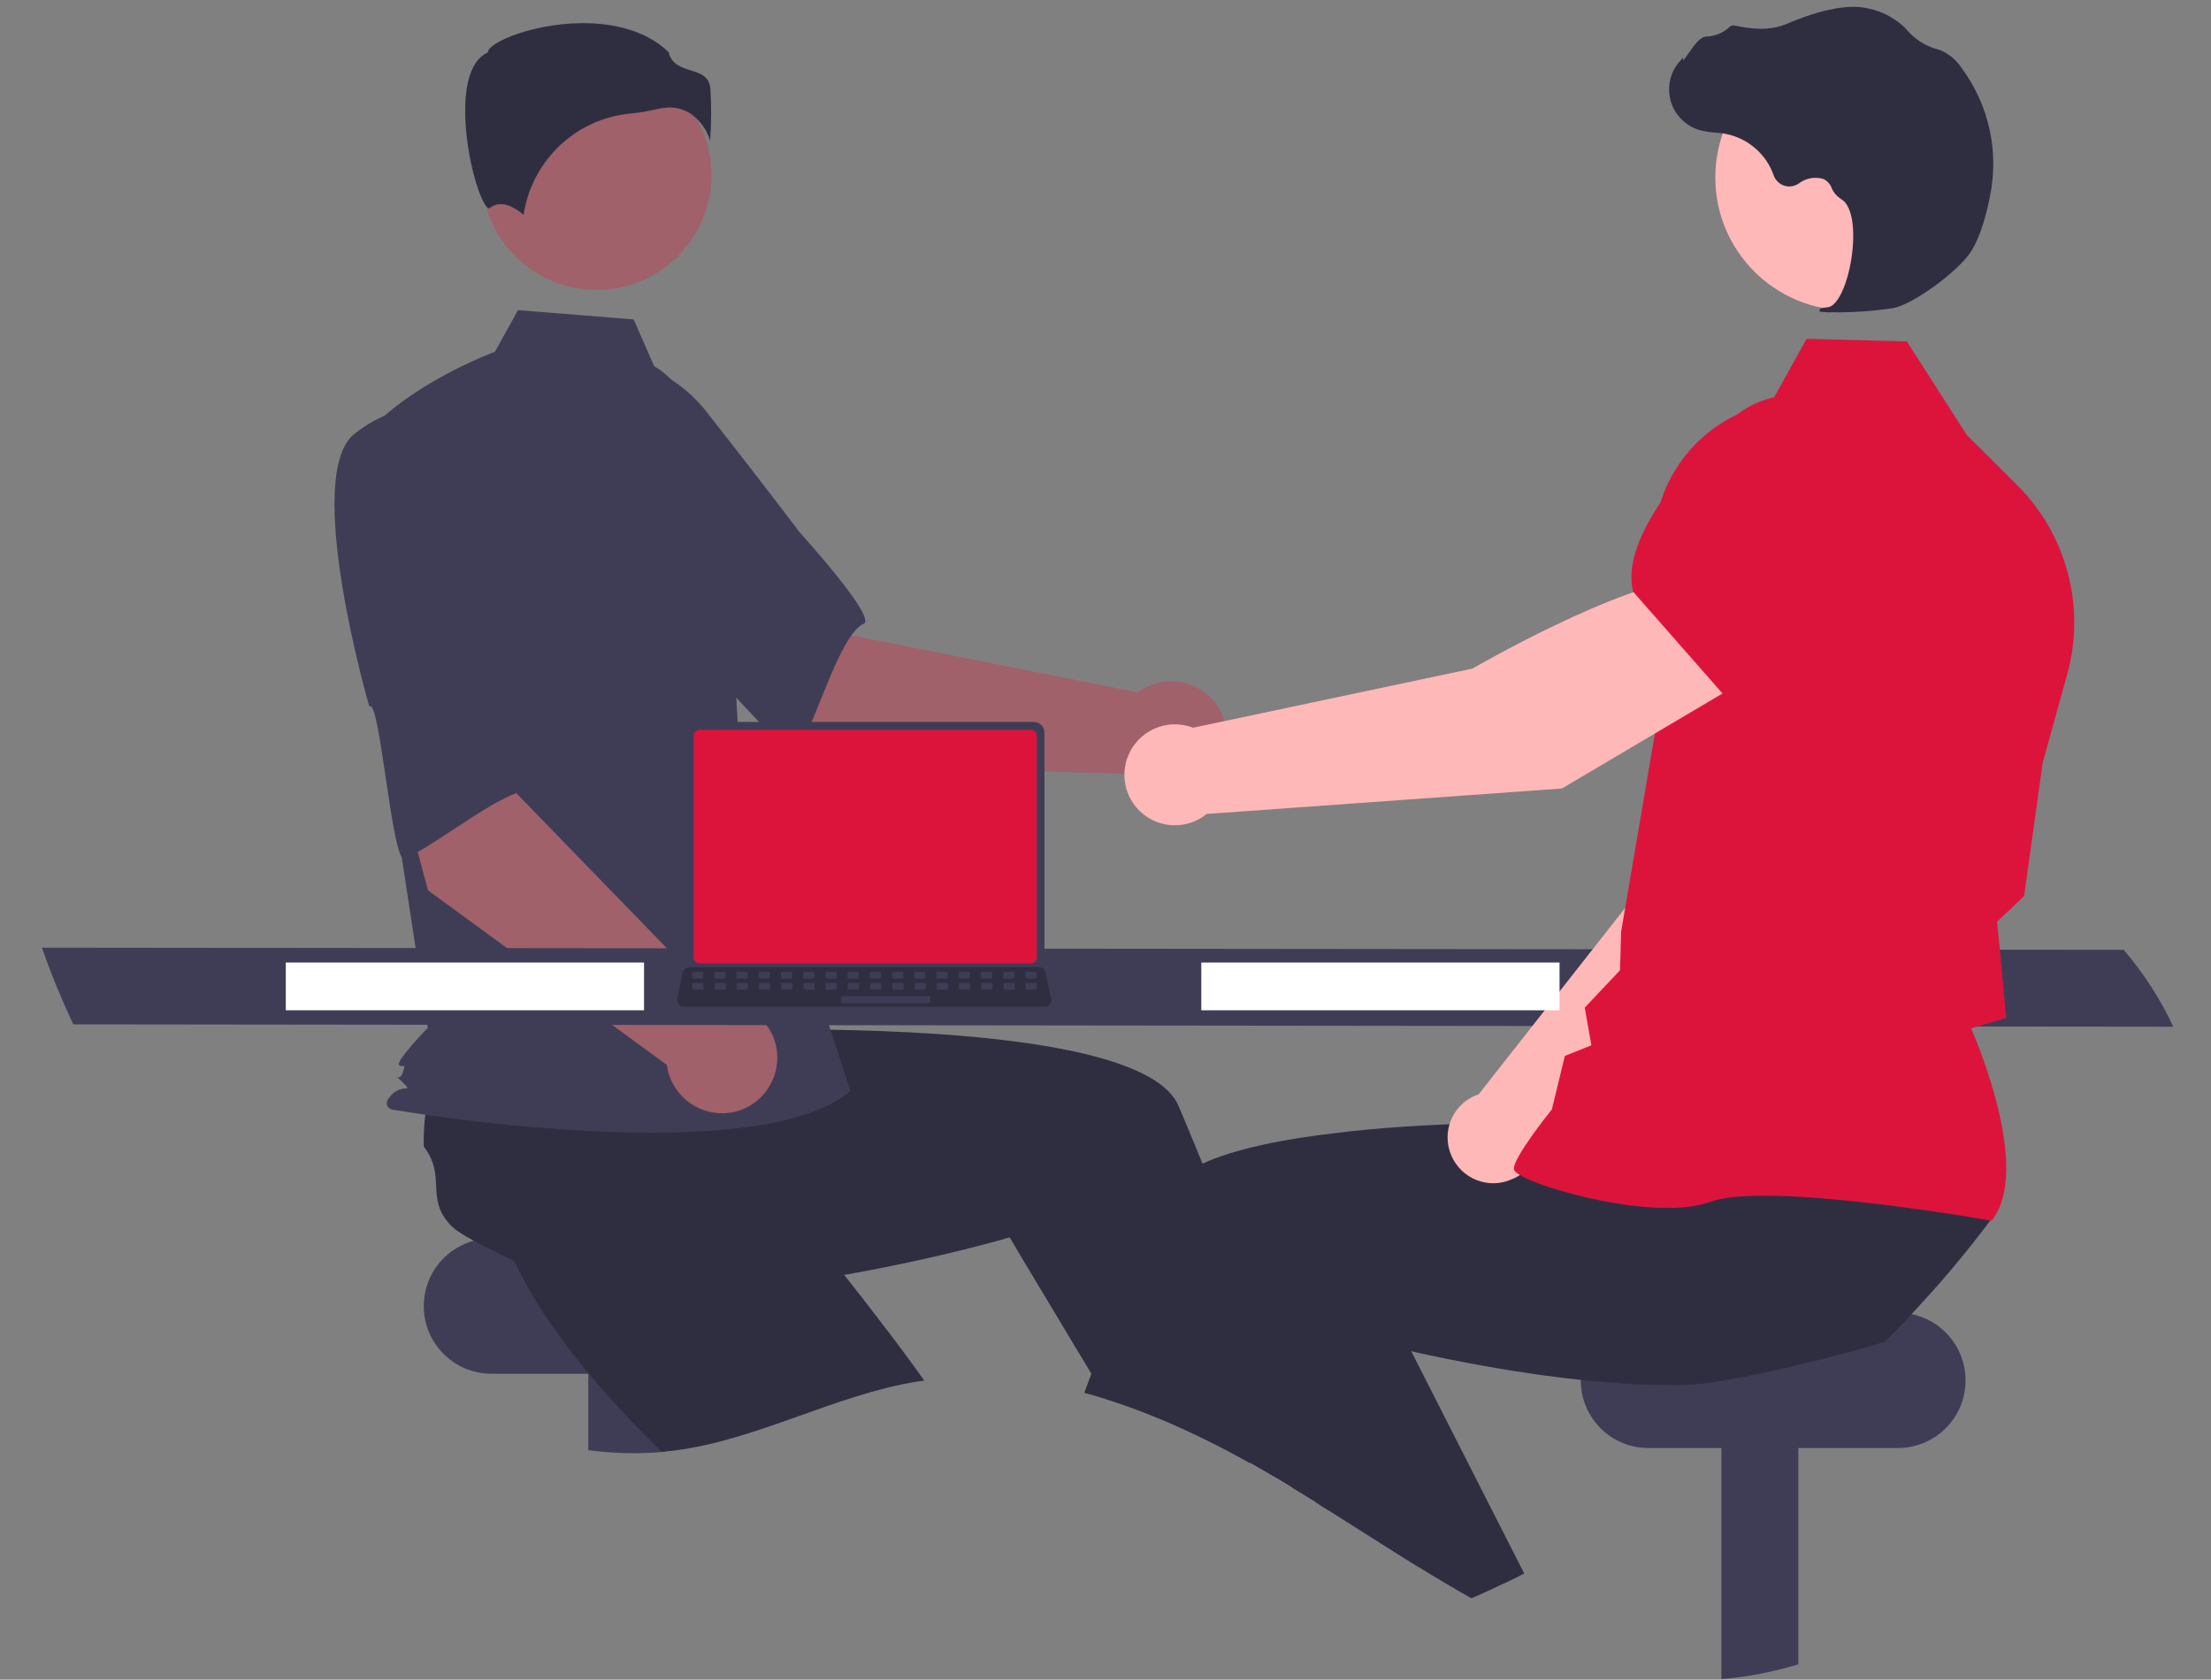 <?xml version="1.0" encoding="utf-8"?>
<!-- Generator: Adobe Illustrator 25.4.1, SVG Export Plug-In . SVG Version: 6.00 Build 0)  -->
<svg version="1.1" id="Layer_1" xmlns="http://www.w3.org/2000/svg" xmlns:xlink="http://www.w3.org/1999/xlink" x="0px" y="0px"
	 viewBox="0 0 833.2 633.1" style="enable-background:new 0 0 833.2 633.1;" xml:space="preserve">
<rect x="0" y="0" width="833.2" height="633.1" fill="#808080" stroke="none"/>
<style type="text/css">
	.st0{fill:#3F3D56;}
	.st1{fill:#2F2E41;}
	.st2{fill:#FFB6B6;}
	.st3{fill:#A0616A;}
	.st4{fill:#DC143C;}
	.st5{fill:#FFB8B8;}
	.st6{fill:#FFFFFF;}
</style>
<path class="st0" d="M185.2,466.8h94c14.1,0,25.5,11.4,25.5,25.5v0c0,14.1-11.4,25.5-25.5,25.5h-94c-14.1,0-25.5-11.4-25.5-25.5v0
	C159.7,478.2,171.1,466.8,185.2,466.8z"/>
<path class="st0" d="M250.7,504.8v42.4c-9.7,0.9-19.4,0.7-29-0.6v-41.9H250.7z"/>
<path class="st1" d="M348.3,520.4c-0.8,0.1-1.6,0.2-2.4,0.3c-31.6,5.1-60.4,22.1-92.2,26.1c-1,0.1-2,0.2-3.1,0.3
	c-0.4,0-0.9,0.1-1.3,0.1c-7.8-7.6-15.5-15.7-22.8-24c-4-4.5-7.8-9.2-11.4-13.8c-9.3-12.1-17.2-24.5-22.4-36.7
	c0.5-5.8-3.1-19.4-4.9-29.7l0,0c-0.7-4.3-1.1-8.1-0.8-10.6c2.1-14,13.6-12.4,17.1-26.2c3.2-2.6,6.6-5,10.1-7.1
	c0.6-0.3,1.2-0.7,1.8-1l38.2-26.4l14.6,14.3l22.2,21.8l24.1,23.6l-20.4,20.7c0,0,17.1,19.7,37,45.9
	C337.2,505.1,342.8,512.6,348.3,520.4z"/>
<path class="st0" d="M677.7,504.8v122.5c-9.4,2.9-19.2,4.8-29,5.6V504.8L677.7,504.8z"/>
<path class="st0" d="M621.2,494.8h94c14.1,0,25.5,11.4,25.5,25.5l0,0c0,14.1-11.4,25.5-25.5,25.5h-94c-14.1,0-25.5-11.4-25.5-25.5
	l0,0C595.7,506.2,607.1,494.8,621.2,494.8z"/>
<path class="st2" d="M486.5,560.5c-5.1-3.1-10.2-6-15.4-9c-0.6-0.3-1.3-0.7-1.9-1.1l3.4-1.5l9.3-4l0.1,0l0.1,0.3L486.5,560.5z"/>
<path class="st1" d="M500.9,569.4c-1.7-1-3.3-2.1-4.9-3.1h0c-2.7-1.7-5.3-3.3-8-4.9c-0.5-0.3-0.9-0.6-1.4-0.9
	c-5.1-3.1-10.2-6-15.4-9c-0.6-0.3-1.3-0.7-1.9-1.1c-10.1-5.6-20.5-10.7-31.1-15.2c-7-2.9-14-5.6-21.2-7.8h0l-5.6-9.4L386,475.7
	l-5.5-9.3c0,0-18.9,5.6-45.7,11c-9.8,2-20.5,3.9-31.8,5.5c-12.1,1.7-24.8,3.1-37.4,3.8c-6,0.3-12,0.5-17.9,0.4
	c-15.2-0.1-29.9-1.5-42.7-4.9c-4.3-4-17.2-9.5-26.4-14.5h0c-3.9-2.1-7.1-4.1-8.8-5.9c-9.7-10.3-1.4-18.3-10.1-29.6
	c-0.1-4.1,0.1-8.2,0.6-12.3c0.1-0.7,0.2-1.4,0.3-2.1l2.7-46.4l20.3-2.7l30.9-4.1l33.4-4.4l3.7,28.8c0,0,26-1.3,59-0.9
	c53,0.7,123.8,6,133.5,28.7c0.9,2.1,1.8,4.3,2.7,6.4c2.1,5.1,4.3,10.3,6.4,15.5c7.6,18.8,14.9,37.8,21.5,55.7
	c4.1,11.2,8,21.9,11.6,32c2.9,8.1,5.5,15.8,8,22.8c2.2,6.4,4.2,12.4,6,17.7C500.3,567.8,500.6,568.6,500.9,569.4z"/>
<path class="st3" d="M314.3,288.5l-64.1-54.4l41.7-42.2l29.1,47.6L428.8,261c9.2-6.9,22.3-5.1,29.3,4.1c6.9,9.2,5.1,22.3-4.1,29.3
	c-8.7,6.5-20.9,5.3-28.1-2.7L314.3,288.5z"/>
<path class="st0" d="M193.7,162.6c-7.4,24.1,63.1,81.5,63.1,81.5c0.8-5.8,40.8,44.1,43.5,39.6c7.7-12.8,16.2-44.6,25.2-48.6
	c5.1-2.3-24.2-34.5-24.2-34.5s-14.9-19.8-34.6-44.8c-11.1-14.6-28.8-22.5-47.1-21C219.5,134.8,201.1,138.6,193.7,162.6z"/>
<circle class="st3" cx="224.8" cy="66" r="43.3"/>
<path class="st0" d="M246.5,138c9.3,5.5,14.9,15.7,18.1,26.1c5.9,19.2,9.5,39.1,10.6,59.1l3.4,60.1l41.9,127.9
	c-36.3,30.7-172.9,7-172.9,7s-4.2-1.4,0-5.6s8.3-0.5,4.1-4.7s-1.3,0.5,0.1-3.7s0-1.4-1.4-2.8s10.8-14,10.8-14l-11.2-73.4l-14-148.1
	c16.8-21,50.5-33.3,50.5-33.3l8.7-15.7l43.6,3.5L246.5,138z"/>
<path class="st1" d="M260.5,43c3.4,2.5,5.9,6,7.1,10c0.5-6.5,0.5-13.1,0.1-19.7c-0.5-4.6-3.7-5.6-7.5-6.8c-3.4-1.1-7.2-2.3-8.2-6.8
	c-13.6-13.2-37.3-12.6-53.6-8c-8.9,2.5-14.1,5.8-14.5,7.7l-0.1,0.4l-0.4,0.2c-6.9,3.4-8.2,14.3-8.1,22.8c0.2,16,5.7,34.2,8.8,35.7
	c0.2,0.1,0.2,0,0.3,0l0,0c4.7-3.8,10.4,0.3,12.9,2.5c3.1-20.5,19.7-36.3,40.3-38.2c3.3-0.3,6.5-0.9,9.7-1.6c1.6-0.4,3.3-0.6,5-0.7
	C255.3,40.5,258.1,41.4,260.5,43z"/>
<path class="st4" d="M205.9,353.8l-13.3-6.8c-1.6-1.2-2-3.4-0.9-5.1c0.9-1.3,2.6-1.8,4.1-1.3l13.3,6.8c1.6,1.2,2,3.4,0.9,5.1
	C209.1,353.8,207.5,354.3,205.9,353.8L205.9,353.8z"/>
<path class="st3" d="M161.3,335.6l-21.8-81.2l58.3-11l-3.1,55.7l76.5,78.8c11.5-0.5,21.3,8.5,21.7,20s-8.5,21.3-20,21.7
	c-10.8,0.4-20.2-7.5-21.6-18.2L161.3,335.6z"/>
<path class="st0" d="M133.6,163.5c-19.8,15.6,5.6,102.9,5.6,102.9c3.9-4.3,8.5,59.4,13.3,57.3c13.7-6.2,38.7-27.4,48.3-25.7
	c5.5,1-0.3-42.2-0.3-42.2s-1.1-24.7-3.1-56.5c-0.8-18.3-10.9-34.9-26.8-44C170.6,155.2,153.4,147.9,133.6,163.5z"/>
<path class="st0" d="M819,387l-791.4-0.9c-4.4-9.4-8.4-19.1-11.8-28.9l784.5,0.8C807.8,366.8,814.1,376.5,819,387z"/>
<path class="st2" d="M566.9,596.8c-4.1,2-8.2,3.9-12.4,5.7c-6.9-3.9-13.8-8-20.6-12.2l25.2-11.1L566.9,596.8z"/>
<path class="st1" d="M750.8,459c-4.1,5.5-8.3,10.9-12.7,16.2c-4,4.9-8.1,9.6-12.4,14.3c-1.8,1.9-3.5,3.9-5.3,5.8
	c-3.3,3.6-6.7,7.1-10.2,10.5c-6.3,2-18.9,5.4-32.5,8.7c-9.9,2.3-20.3,4.6-29,6c-4.9,0.9-9.8,1.4-14.8,1.6c-5.9,0-11.9-0.1-17.9-0.4
	c-6.8-0.4-13.6-0.9-20.3-1.6c-17.4-1.8-34.3-4.7-48.9-7.6c-5.3-1.1-10.4-2.1-15-3.2c-8.8-2-16.1-3.8-21.4-5.2
	c-6-1.6-9.4-2.6-9.4-2.6l-15,25l-7.8,13l-5.7,9.5l-1.5,2.5c-0.6-0.3-1.3-0.7-1.9-1.1c-10.1-5.6-20.5-10.7-31.1-15.2
	c-7-2.9-14-5.6-21.2-7.8h0c-2.7-0.9-5.5-1.7-8.2-2.4c0.9-2.3,1.7-4.6,2.6-7c1.6-4.4,3.3-8.8,5-13.2c3.7-9.6,7.5-19.4,11.4-29.2
	c3.2-8,6.5-16,9.8-23.8c1.5-3.6,4.6-6.8,9-9.6c2.1-1.3,4.2-2.5,6.5-3.5c12.4-5.7,30.8-9.4,51-11.7c1.7-0.2,3.3-0.4,5-0.6
	c16.7-1.8,34.5-2.7,51.1-3.1c8.3-0.2,16.3-0.3,23.8-0.3c2.4,0,4.8,0,7,0h0c6.2,0,11.8,0.1,16.8,0.2c1,0,1.9,0,2.8,0.1h0
	c0.6,0,1.2,0,1.8,0c10.9,0.3,17.6,0.6,17.6,0.6l2.6-20.3l0.5-4.1l0.5-3.9v0l0.1-0.5l0.4,0l7.2-0.1l60.5-1.2l33.1-0.7l-5.2,22.5
	l-8.7,37.1C721.8,458.7,751.1,454.1,750.8,459z"/>
<path class="st1" d="M574.4,593.1c-2.5,1.3-5,2.5-7.5,3.7c-4.1,2-8.2,3.9-12.4,5.7c-6.9-3.9-13.8-8-20.6-12.2
	c-11.1-6.9-22.1-14-33.1-20.9c-1.7-1-3.3-2.1-4.9-3.1h0c-4.5-6.7-9.2-13.8-13.8-21c-0.1-0.1-0.1-0.2-0.2-0.3
	c-1.2-1.8-2.4-3.7-3.6-5.6c-7.5-11.7-15-23.9-22.3-36.4l18.5-8.6l34.3-16l5.9-2.8l17,33.5l15.2,29.9l3.4,6.7L574.4,593.1z"/>
<path class="st5" d="M579.6,432.2l87.5-84.4l24.3-68.7l-35.8-15.6c-18.4,17.6-38.2,72.4-38.2,72.4l-60.2,76.6
	c-0.5,0.2-0.9,0.3-1.4,0.5c-8.7,3.8-12.7,14-8.8,22.7c3.8,8.7,14,12.7,22.7,8.8C574.8,442.5,578.5,437.8,579.6,432.2z"/>
<path class="st4" d="M645.5,271.3l45.4,14.4l0.2,0c16.9-2.8,30.9-30.4,39.7-53.1c6-15.5-1-33-16.1-40l0,0c-11-5-23.8-3.4-33.2,4.2
	l-23.3,19L645.5,271.3z"/>
<path class="st4" d="M750.6,460l0.3-0.4c14.2-18.8-5.2-65.3-8.1-72l13.2-3.9l-2.3-25.1l-1.1-11.2l10.2-9.7l0-0.2l7-50.1l9.2-33.2
	c7.1-25.5-0.2-52.9-19-71.5l-18.8-18.7l-22.6-35.3l-37.8-1L667.3,152c-26.1,5.3-44.7,28.5-44.1,55.2l1.3,64.3l-13.6,79.7l-0.4,14.5
	l-13.3,14.1l2.5,14.2l-10,4l-4.9,20.2c-1.9,2.3-14.2,17.9-14.3,22.2c0,0.7,0.4,1.3,1.5,2c8,5.7,52.4,18,72.5,10.6
	c21.3-7.9,104.9,6.9,105.7,7.1L750.6,460z"/>
<circle class="st5" cx="696.5" cy="66.9" r="50.1"/>
<path class="st1" d="M690.4,117.7c7.8,0.1,15.5-0.4,23.2-1.6c7.6-1.5,24.6-14,29.3-21.5l0,0c3.5-5.6,5.8-14.3,7-20.6
	c3.5-16.9-0.4-34.5-10.7-48.4c-1.9-2.9-4.6-5.2-7.8-6.6c-0.3-0.1-0.6-0.2-0.9-0.3c-4.6-1.2-8.7-3.7-11.8-7.3c-0.6-0.7-1.3-1.4-2-2
	c-3.5-3-7.7-5.1-12.2-6.1c-7.3-1.9-17.8,0-31.2,5.7c-6.8,2.9-14.1,1.8-19.8,0.6c-0.6-0.1-1.3,0.1-1.8,0.6c-2.4,2.3-5.6,3.5-8.9,3.6
	c-2,0.1-4.2,2.9-6.7,6.6c-0.6,0.8-1.3,1.8-1.8,2.4l-0.1-1.1l-1.1,1.3c-5.9,6.5-5.4,16.6,1.1,22.5c1.8,1.6,3.8,2.8,6.1,3.5
	c2,0.5,4.1,0.9,6.3,1c1.3,0.1,2.6,0.2,3.9,0.5c8.3,1.7,15.1,7.6,17.9,15.6c1.2,3.3,4.8,5,8,3.8c0.5-0.2,1-0.4,1.4-0.7
	c2.7-2.1,6.2-2.7,9.5-1.7c1.4,0.8,2.5,2,3,3.5c0.7,1.6,1.9,3,3.4,4c5.1,2.7,5.5,14.4,3.7,24.2c-1.8,9.5-5.3,16.3-8.6,16.6
	c-2.5,0.3-2.8,0.4-3,0.9l-0.2,0.4l0.3,0.4C687.4,117.6,688.9,117.8,690.4,117.7z"/>
<path class="st5" d="M657.9,256.2l-19.3-38.5c-28,1.9-83.7,34.3-83.7,34.3l-105.3,22.3c-9.8-3.8-20.8,1.1-24.6,10.9
	c-3.8,9.8,1.1,20.8,10.9,24.6c6.4,2.4,13.6,1.3,18.8-3l133.9-9.6L657.9,256.2z"/>
<path class="st4" d="M650.1,262.5l50.5-37.5l8.9-32c3.5-12.8-0.6-26.6-10.5-35.4l0,0c-13.8-12.1-34.6-11.4-47.6,1.5
	c-19,19-40.6,45.4-36,63.7l0,0.2L650.1,262.5z"/>
<rect x="452.7" y="362.8" class="st6" width="135" height="18"/>
<rect x="107.7" y="362.8" class="st6" width="135" height="18"/>
<path class="st0" d="M258.4,276.2v85.7c0,2.3,1.8,4.1,4.1,4.1h127c2.3,0,4.1-1.8,4.1-4.1v-85.7c0-2.3-1.8-4.1-4.1-4.1h-127
	C260.3,272.1,258.4,273.9,258.4,276.2z"/>
<path class="st4" d="M261.4,277.3v83.6c0,1.2,1,2.2,2.2,2.2h124.9c1.2,0,2.2-1,2.2-2.2v-83.6c0-1.2-1-2.2-2.2-2.2H263.6
	C262.4,275.1,261.4,276.1,261.4,277.3z"/>
<path class="st1" d="M255.8,378.6c0.5,0.6,1.2,0.9,1.9,0.9h136c1.4,0,2.5-1.1,2.5-2.5c0-0.2,0-0.3-0.1-0.5l-2.1-10
	c-0.2-0.8-0.8-1.5-1.6-1.8c-0.3-0.1-0.6-0.2-0.9-0.2H259.8c-0.3,0-0.6,0.1-0.9,0.2c-0.8,0.3-1.4,1-1.6,1.8l-2.1,10
	C255.1,377.3,255.3,378,255.8,378.6z"/>
<path class="st0" d="M390.1,368.8h-3.2c-0.3,0-0.5-0.2-0.5-0.5v-1.5c0-0.3,0.2-0.5,0.5-0.5h3.2c0.3,0,0.5,0.2,0.5,0.5v1.5
	C390.6,368.6,390.4,368.8,390.1,368.8z"/>
<path class="st0" d="M381.8,368.8h-3.2c-0.3,0-0.5-0.2-0.5-0.5v-1.5c0-0.3,0.2-0.5,0.5-0.5h3.2c0.3,0,0.5,0.2,0.5,0.5v1.5
	C382.3,368.6,382,368.8,381.8,368.8z"/>
<path class="st0" d="M373.4,368.8h-3.2c-0.3,0-0.5-0.2-0.5-0.5v-1.5c0-0.3,0.2-0.5,0.5-0.5h3.2c0.3,0,0.5,0.2,0.5,0.5v1.5
	C373.9,368.6,373.7,368.8,373.4,368.8z"/>
<path class="st0" d="M365,368.8h-3.2c-0.3,0-0.5-0.2-0.5-0.5v-1.5c0-0.3,0.2-0.5,0.5-0.5h3.2c0.3,0,0.5,0.2,0.5,0.5v1.5
	C365.5,368.6,365.3,368.8,365,368.8z"/>
<path class="st0" d="M356.6,368.8h-3.2c-0.3,0-0.5-0.2-0.5-0.5v-1.5c0-0.3,0.2-0.5,0.5-0.5h3.2c0.3,0,0.5,0.2,0.5,0.5v1.5
	C357.1,368.6,356.9,368.8,356.6,368.8z"/>
<path class="st0" d="M348.3,368.8H345c-0.3,0-0.5-0.2-0.5-0.5v-1.5c0-0.3,0.2-0.5,0.5-0.5h3.2c0.3,0,0.5,0.2,0.5,0.5v1.5
	C348.7,368.6,348.5,368.8,348.3,368.8z"/>
<path class="st0" d="M339.9,368.8h-3.2c-0.3,0-0.5-0.2-0.5-0.5v-1.5c0-0.3,0.2-0.5,0.5-0.5h3.2c0.3,0,0.5,0.2,0.5,0.5v1.5
	C340.4,368.6,340.2,368.8,339.9,368.8z"/>
<path class="st0" d="M331.5,368.8h-3.2c-0.3,0-0.5-0.2-0.5-0.5v-1.5c0-0.3,0.2-0.5,0.5-0.5h3.2c0.3,0,0.5,0.2,0.5,0.5v1.5
	C332,368.6,331.8,368.8,331.5,368.8z"/>
<path class="st0" d="M323.1,368.8h-3.2c-0.3,0-0.5-0.2-0.5-0.5v-1.5c0-0.3,0.2-0.5,0.5-0.5h3.2c0.3,0,0.5,0.2,0.5,0.5v1.5
	C323.6,368.6,323.4,368.8,323.1,368.8z"/>
<path class="st0" d="M314.8,368.8h-3.2c-0.3,0-0.5-0.2-0.5-0.5v-1.5c0-0.3,0.2-0.5,0.5-0.5h3.2c0.3,0,0.5,0.2,0.5,0.5v1.5
	C315.2,368.6,315,368.8,314.8,368.8z"/>
<path class="st0" d="M306.4,368.8h-3.2c-0.3,0-0.5-0.2-0.5-0.5v-1.5c0-0.3,0.2-0.5,0.5-0.5h3.2c0.3,0,0.5,0.2,0.5,0.5v1.5
	C306.9,368.6,306.6,368.8,306.4,368.8z"/>
<path class="st0" d="M298,368.8h-3.2c-0.3,0-0.5-0.2-0.5-0.5v-1.5c0-0.3,0.2-0.5,0.5-0.5h3.2c0.3,0,0.5,0.2,0.5,0.5v1.5
	C298.5,368.6,298.3,368.8,298,368.8z"/>
<path class="st0" d="M289.6,368.8h-3.2c-0.3,0-0.5-0.2-0.5-0.5v-1.5c0-0.3,0.2-0.5,0.5-0.5h3.2c0.3,0,0.5,0.2,0.5,0.5v1.5
	C290.1,368.6,289.9,368.8,289.6,368.8z"/>
<path class="st0" d="M281.2,368.8H278c-0.3,0-0.5-0.2-0.5-0.5v-1.5c0-0.3,0.2-0.5,0.5-0.5h3.2c0.3,0,0.5,0.2,0.5,0.5v1.5
	C281.7,368.6,281.5,368.8,281.2,368.8z"/>
<path class="st0" d="M272.9,368.8h-3.2c-0.3,0-0.5-0.2-0.5-0.5v-1.5c0-0.3,0.2-0.5,0.5-0.5h3.2c0.3,0,0.5,0.2,0.5,0.5v1.5
	C273.4,368.6,273.1,368.8,272.9,368.8z"/>
<path class="st0" d="M264.5,368.8h-3.2c-0.3,0-0.5-0.2-0.5-0.5v-1.5c0-0.3,0.2-0.5,0.5-0.5h3.2c0.3,0,0.5,0.2,0.5,0.5v1.5
	C265,368.6,264.8,368.8,264.5,368.8z"/>
<path class="st0" d="M390.2,373H387c-0.3,0-0.5-0.2-0.5-0.5V371c0-0.3,0.2-0.5,0.5-0.5h3.2c0.3,0,0.5,0.2,0.5,0.5v1.5
	C390.7,372.8,390.5,373,390.2,373z"/>
<path class="st0" d="M381.9,373h-3.2c-0.3,0-0.5-0.2-0.5-0.5V371c0-0.3,0.2-0.5,0.5-0.5h3.2c0.3,0,0.5,0.2,0.5,0.5v1.5
	C382.4,372.8,382.1,373,381.9,373z"/>
<path class="st0" d="M373.5,373h-3.2c-0.3,0-0.5-0.2-0.5-0.5V371c0-0.3,0.2-0.5,0.5-0.5h3.2c0.3,0,0.5,0.2,0.5,0.5v1.5
	C374,372.8,373.8,373,373.5,373z"/>
<path class="st0" d="M365.1,373h-3.2c-0.3,0-0.5-0.2-0.5-0.5V371c0-0.3,0.2-0.5,0.5-0.5h3.2c0.3,0,0.5,0.2,0.5,0.5v1.5
	C365.6,372.8,365.4,373,365.1,373z"/>
<path class="st0" d="M356.7,373h-3.2c-0.3,0-0.5-0.2-0.5-0.5V371c0-0.3,0.2-0.5,0.5-0.5h3.2c0.3,0,0.5,0.2,0.5,0.5v1.5
	C357.2,372.8,357,373,356.7,373z"/>
<path class="st0" d="M348.4,373h-3.2c-0.3,0-0.5-0.2-0.5-0.5V371c0-0.3,0.2-0.5,0.5-0.5h3.2c0.3,0,0.5,0.2,0.5,0.5v1.5
	C348.8,372.8,348.6,373,348.4,373z"/>
<path class="st0" d="M340,373h-3.2c-0.3,0-0.5-0.2-0.5-0.5V371c0-0.3,0.2-0.5,0.5-0.5h3.2c0.3,0,0.5,0.2,0.5,0.5v1.5
	C340.5,372.8,340.2,373,340,373z"/>
<path class="st0" d="M331.6,373h-3.2c-0.3,0-0.5-0.2-0.5-0.5V371c0-0.3,0.2-0.5,0.5-0.5h3.2c0.3,0,0.5,0.2,0.5,0.5v1.5
	C332.1,372.8,331.9,373,331.6,373z"/>
<path class="st0" d="M323.2,373H320c-0.3,0-0.5-0.2-0.5-0.5V371c0-0.3,0.2-0.5,0.5-0.5h3.2c0.3,0,0.5,0.2,0.5,0.5v1.5
	C323.7,372.8,323.5,373,323.2,373z"/>
<path class="st0" d="M314.8,373h-3.2c-0.3,0-0.5-0.2-0.5-0.5V371c0-0.3,0.2-0.5,0.5-0.5h3.2c0.3,0,0.5,0.2,0.5,0.5v1.5
	C315.3,372.8,315.1,373,314.8,373z"/>
<path class="st0" d="M306.5,373h-3.2c-0.3,0-0.5-0.2-0.5-0.5V371c0-0.3,0.2-0.5,0.5-0.5h3.2c0.3,0,0.5,0.2,0.5,0.5v1.5
	C307,372.8,306.7,373,306.5,373z"/>
<path class="st0" d="M298.1,373h-3.2c-0.3,0-0.5-0.2-0.5-0.5V371c0-0.3,0.2-0.5,0.5-0.5h3.2c0.3,0,0.5,0.2,0.5,0.5v1.5
	C298.6,372.8,298.4,373,298.1,373z"/>
<path class="st0" d="M289.7,373h-3.2c-0.3,0-0.5-0.2-0.5-0.5V371c0-0.3,0.2-0.5,0.5-0.5h3.2c0.3,0,0.5,0.2,0.5,0.5v1.5
	C290.2,372.8,290,373,289.7,373z"/>
<path class="st0" d="M281.3,373h-3.2c-0.3,0-0.5-0.2-0.5-0.5V371c0-0.3,0.2-0.5,0.5-0.5h3.2c0.3,0,0.5,0.2,0.5,0.5v1.5
	C281.8,372.8,281.6,373,281.3,373z"/>
<path class="st0" d="M273,373h-3.2c-0.3,0-0.5-0.2-0.5-0.5V371c0-0.3,0.2-0.5,0.5-0.5h3.2c0.3,0,0.5,0.2,0.5,0.5v1.5
	C273.5,372.8,273.2,373,273,373z"/>
<path class="st0" d="M264.6,373h-3.2c-0.3,0-0.5-0.2-0.5-0.5V371c0-0.3,0.2-0.5,0.5-0.5h3.2c0.3,0,0.5,0.2,0.5,0.5v1.5
	C265.1,372.8,264.9,373,264.6,373z"/>
<path class="st0" d="M350,378.1h-32.5c-0.3,0-0.5-0.2-0.5-0.5V376c0-0.3,0.2-0.5,0.5-0.5H350c0.3,0,0.5,0.2,0.5,0.5v1.5
	C350.5,377.8,350.3,378.1,350,378.1z"/>
</svg>
